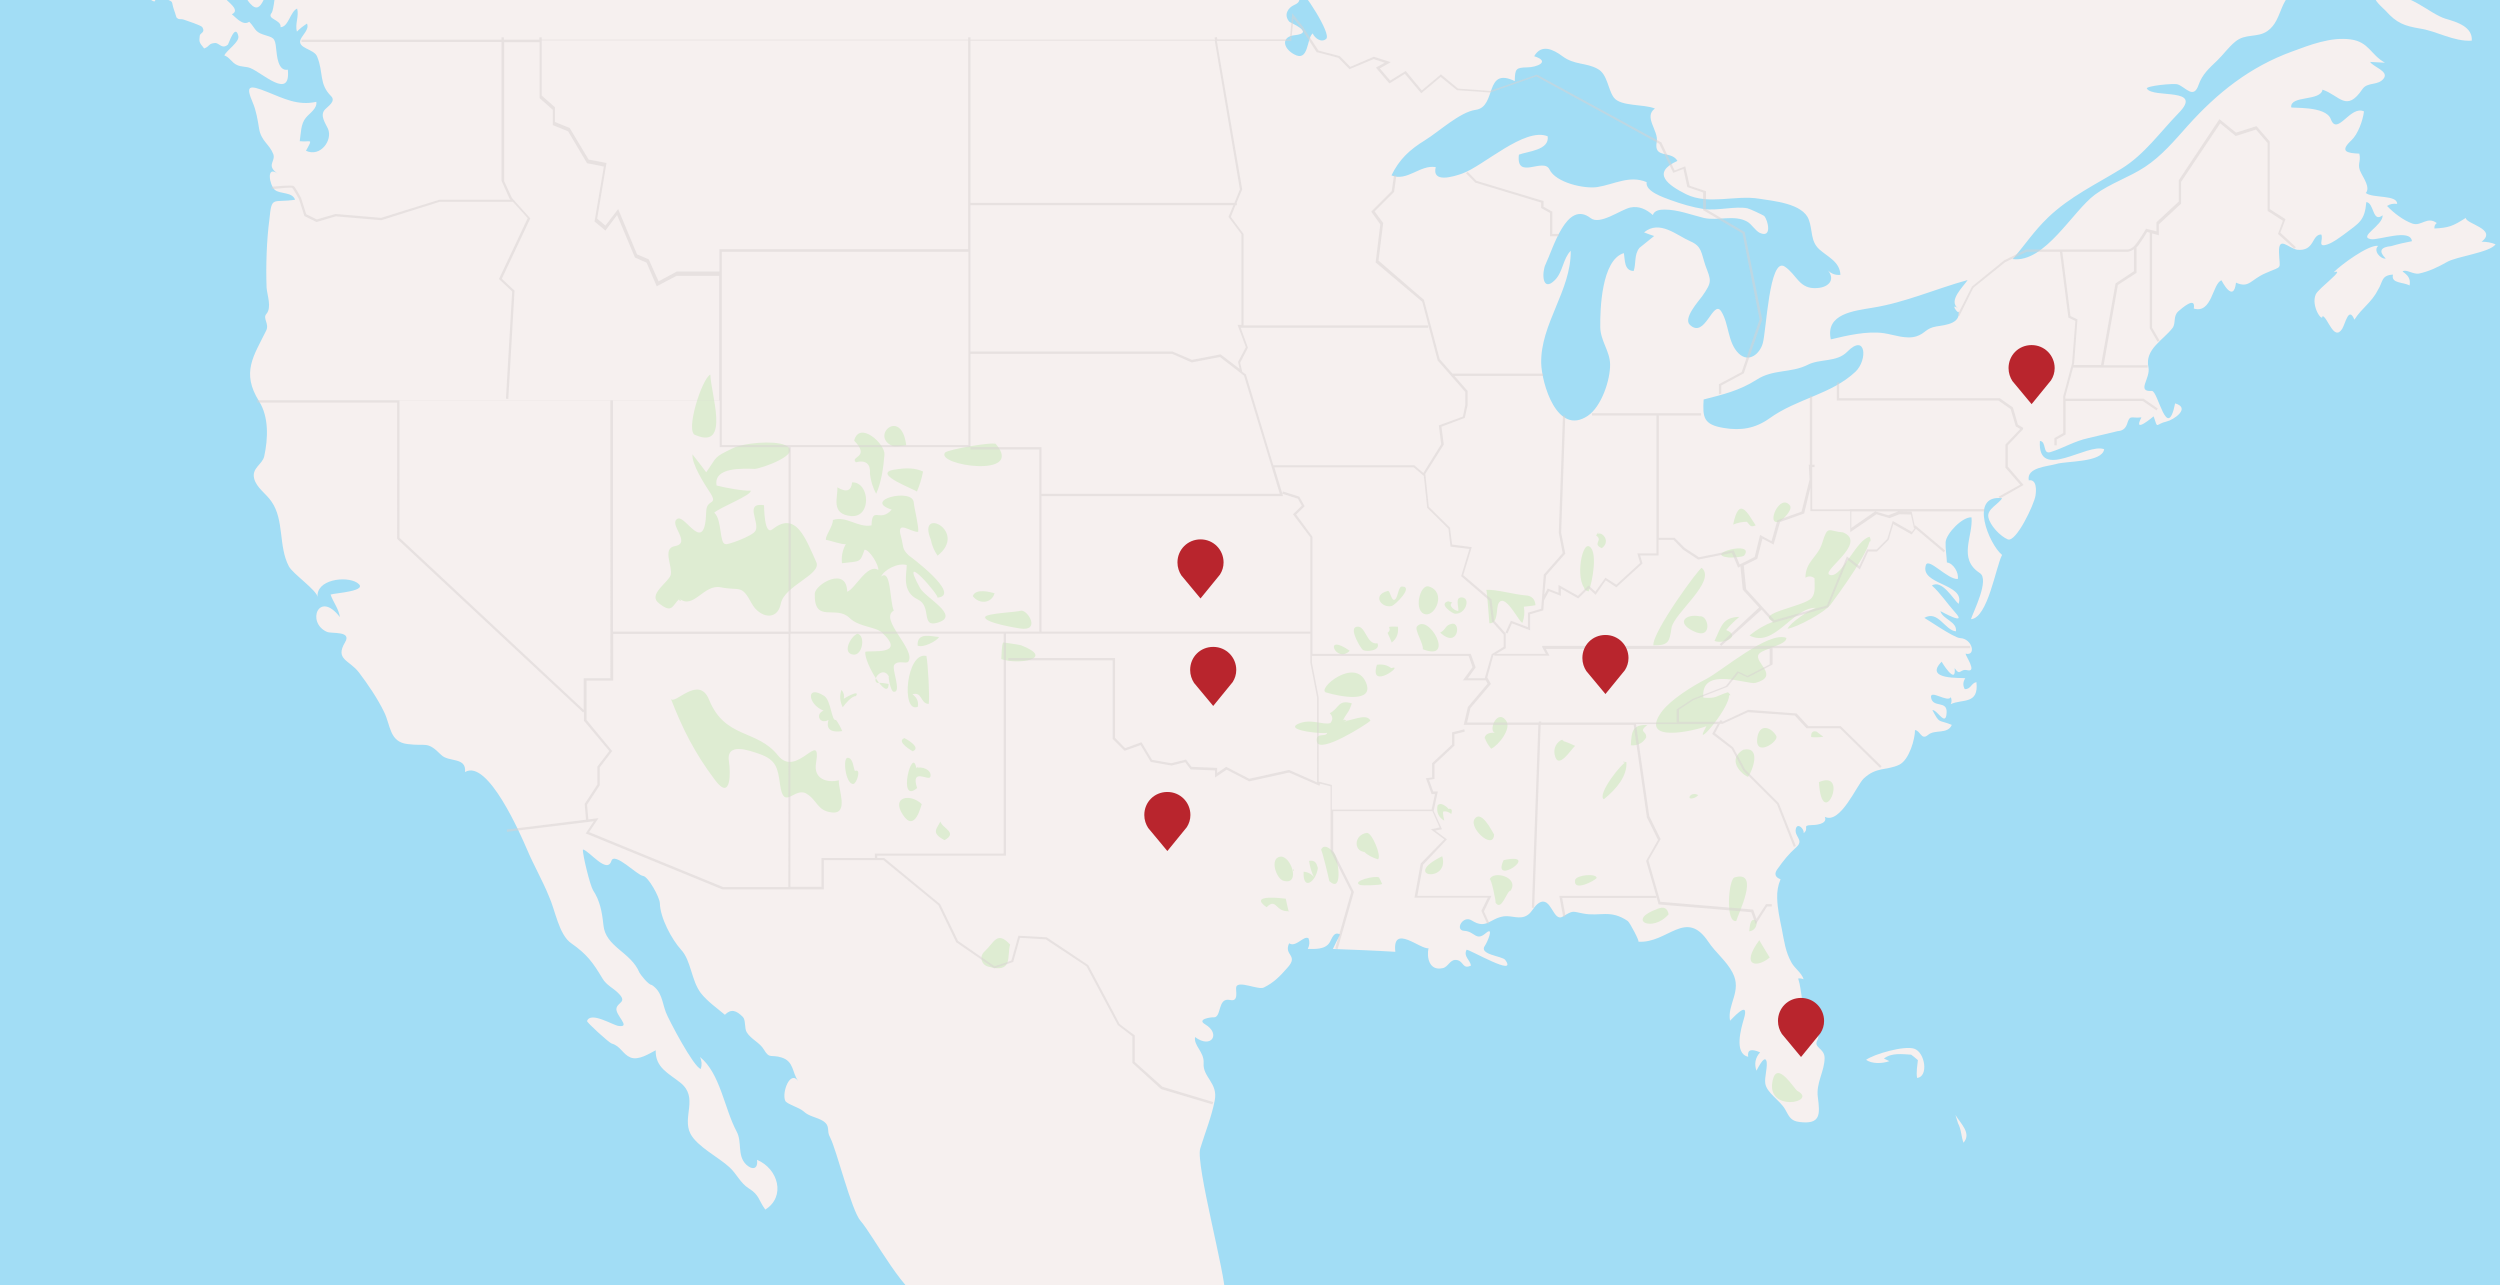 <svg xmlns="http://www.w3.org/2000/svg" viewBox="-345 -185 965 496" enable-background="new -345 -185 965 496"><path fill="#A2DDF5" d="M-349-185.5h969.3V311H-349z"/><g fill="#F6F0EF"><path d="M599.2-177.7c-6.8-2-15.2-11.4-22.8-8h1c-1.7.9-3.9-1.8-5.3-.9-1.7 1.1 2.9 4.8 3.9 5.9 4.1 4.6 7.1 5.7 13 6.7 6.7 1 13 5.1 20.1 4.7.4-5.3-5.7-7.2-9.9-8.4z"/><path d="M-279.6-202.3c4.7 6.2 13.8 3.1 17.7 8.2 2 2.5 1.9 5.7 3.8 8.4.9 1.4 6.1 4.6 2.6 6.2 1.6 1.3 4.3 4.6 6.7 2.9 2.3 2.3 2 3.8 5.3 4.9 3.9 1.3 4.7.9 5.1 5.6.3 2.6.7 8.7 4.5 8 1.2 11.8-9.6 1.4-14.4-.6-1.7-.7-3.5-.4-5.2-1.2-2.1-.9-2.8-3-4.9-3.7.9-2.1 5.9-5.1 5.4-7.5-1.2-5.1-3.8 3.2-4 3.3-2.3 2-3.4-.7-5-.6-2.7.2-1.9 1.3-4.2 2.1-2.1-2.5-1.9-2.6-1.7-4.9.1-1.1 2.3-1.2 1-3.3-.4-.7-6-2.5-6.8-2.8-1.8-.7-2.1.2-3.2-1 0 0-1-3.3-1.1-3.4-.9-2.9.1-2.4-2.8-3.7-1.8-.8-2.7-2-4.6 1-3.3-.9-1.4-3.8-1.5-6-1.8.3-3.3-1-5-1.5-2.6-.7-3.3.3-4.8-2.5-1.4-2.7-3.7-7.5-3.5-10.6l20.6 2.7z"/><path d="M127.8 314.4c.6-6.1-11.4-50.1-9.5-56.1 1.9-6.2 4.4-12.3 5.6-18.6 1.3-6.7-4.7-8.9-4.3-14.3.3-4.4-3.9-6.7-3.3-10.1 6.2 4.7 10.1-1.2 3.9-4.9-3.4-2 2.2-2.8 3.2-2.7 3.3.2 1.4-7.8 6.4-6.7 3.6.8 2-3.8 2.4-5.1.9-2.5 8.5 1.3 10.6.3 3.9-1.9 6.3-4.4 9.1-7.6 4.6-5-1.5-4.7.7-9.5 2.6 1.8 5.7-3.2 7.5-1.9.5 1.3.4 2.7-.3 4.1 2.8 0 6.8.3 8.5-2.6.9-1.5 1.5-4.3 4-3-1 1.8-1.9 3.7-2.8 5.6 8.1.3 16 .6 24.1 1.1-1.3-11.1 9.9-.7 12.8-1.4-.7 3.3.1 8.9 5.5 7.7 2.3-.5 2.8-3.7 5.6-3.1 2.5.5 2.1 3.7 5.3 2.1-.4-2.3-3-3.5-1.7-6.1 1.1-.2 20 10.9 14.9 3.9-1.2-1.5-10.4-2-7.8-5.5.7-.9 3.8-7.8.3-4.8-3.8 3.3-4.2-.7-8.3-.9-3.8-.2-.5-6.2 2.9-4 5.7 3.6 6.9-.8 12.4-1.6 3-.4 6.2 1.4 9-.4 1.9-1.1 2.6-3.6 4.6-4.8 4.7-2.8 5.4 7.6 9.1 5.3 4.2-2.5 3.6-2 7.8-1.2 6.7 1.3 10.5-1.7 17.3 2.9.8.5 4.8 8.2 4.1 8 11.4.7 18.3-13 27 0 2.7 4.1 7.2 7.6 9.4 12 3.7 7.1-2.2 12.2-1 18.5.2 0 7.9-9.1 5.3-.6-1 3.4-3.9 13.3 1.7 14.5-.4-2.7 1.1-3.2 4.6-1.7-1.9 2.1-2.3 4.5-1.4 7.1 0 .1 2.9-6.2 3.8-3.9.7 1.8-.8 6.6-.4 8.8.5 3.6 5.7 6.6 7.6 9.9 1.6 2.8 2.1 4.6 5.7 5 8.2 1 7.8-3.1 7-9.5-.8-5.6 2.6-10 2.6-15.3-.1-3.9-4.6-3.8-2.7-7 1.3-2.3-2.5-6.8-3.6-8.5-2.9-4.5-2.3-10.1-3.9-15.1.7-.1 1.4 0 2.1.3-.8-2.5-3.3-4.1-4.6-6.3-2.4-4.2-2.9-8.4-3.8-13-.8-4-1.7-7.9-1.8-12-.1-2.5.3-5 1.3-7.3-2.1-.8-2.5-2.1-1.3-3.8 2.7-3.8 4.3-5.8 7.4-8.6 3.1-2.8-.9-4-.2-7.1.6-2.5 3.3 0 3 1.7 2.3-1.8-.7-3 2.8-3.1 1.6 0 6.6-.3 5.4-3.2 6 3 12.4-12.4 15-14.8 4.9-4.6 8.8-3 13.7-5.3 3.9-1.9 6.1-10 6.1-13.4 2.1.2 2.4 4.1 5 1.9 2.6-2.3 7.6-.1 9.2-3.9-5.3-2.2-4.5-.1-7.5-5.7 1.9-.2 5.2 6.7 5.5 1 .3-4.9-5.3-1.7-6-5.8-.6-3.4 6.5 2.1 7.6-.2.4.9.4 1.8 0 2.7 4.4-2.1 10.9.3 9.9-8.5-2.1.4-2.1 2.8-4.5 2.7-.8-1.4-.7-2.8.2-4.2-1.2-.3-16.3.8-9.1-6.4-.2-.1 5.7 9.5 5 2.5 2.2 3.3 2 .1 4.9.8 3.9.9-.7-5.5-.7-6.4 4.2 1.1 2.7-5.8-2.1-6-2.3 0-13.7-7.9-13.8-7.8 5.3-3.1 7.9 4.8 12.2 5.2.5-3.8-5.1-4.6-6-7.8.5.2 10.6 5.9 5.7.5-2.9-3.2-5.8-7.6-9-10.4 3.9-2.4 8.1 5.1 10.3 7.1 2.8-7.9-15.1-7.3-12.6-15 1-3 8.3 5.6 12.3 5.4.5-2.4-1.7-6.1-4.2-6.4-.1-2.6-.6-5.2-.5-7.8.2-3.3 6.5-9.9 10-9.6.7 7.2-5.4 15.9 3.2 21.5 3.9 2.5-2.5 14.9-3.4 17.8 6.5-.4 9.6-20.3 12-24.8-5-4-13-23.4 0-21.9-1.3 2.3-5.9 4.2-5.3 7.3.6 3.2 4.6 7.4 7.5 8.6 3.2 1.3 10.2-13.5 10.7-16.9.3-1.9.6-6.4-2.6-5.9-.9-5 7.1-5.3 10.6-6.3 3.7-1.2 17.8-.5 18.5-5.7-6.5-2.6-25.8 12.7-24.8-3.2 2.7.2.9 5.3 4.1 4.3 4.9-1.5 9.1-4.2 14.6-5.4l11.4-2.7c1.8-.1 2.9-1 3.5-2.6 1.2-4 1.6-2.2 5.6-2.7-3.6 6.8 4.6-.4 4.7-.4 1.8 5.3.5 3 5 2 2.7-.6 9.5-5.2 3.3-7-3.1 15.3-6.6-5-9-4.8-6.1.4-.4-4.9-1.3-9.1-1.5-7 5.6-10.4 9.3-15.2 1.4-1.9.1-4.6 2.3-6.5 1.3-1.1 6.8-6 5.9-1 7.1 2.1 7.2-9.7 10.7-10.9 0 0 4.6 9.2 5.6.9 5.1 2.3 5.6-1.2 11.5-3.7 6.8-3 5.3-1 5.1-8-.2-6.5 3.5-1.7 7-1 6.9.7 5.5-5.9 9.3-5.9 1 1.9-1.8 5.3 2.5 3.8 2.3-.8 4.4-2.5 6.4-3.9 5.8-4.4 7.9-5.2 8.5-12.4 3.1.3 2.3 8.2 6.3 5.1.2 3.9-9.5 8.3-4.6 9.2 2.9.6 15.4-4.3 15.9.8-2.7.5-5.3 1.1-8 1.9-4.2.4-4.9 2-2.1 4.8-2 .3-5-3.1-2.9-4.9-3.7-.6-14.5 7.4-17.2 10.2 5.1-1.7-5.8 6.1-6.9 8.5-2 4.5 2.6 11 2.6 8.4 2 .4 4.4 10 7.6 4.9 1.2-1.9 2.5-8.9 4.7-3.5 2.9-4.6 6.6-6.5 9.2-11.7 1.8-2.8 1.1-5.5 5.7-5.7-.9 3.5 4 2.8 6.4 4.2.5-2.7-.7-4-2.7-5.4 1.2-1.1 4.1 1.2 6.3.8 3.8-.8 7.4-2.5 10.7-4.4 3.9-2.3 16.7-3.7 18.9-6.9-1.7-.7-3.5-1-5.4-1 6.3-4.9-6.2-6.9-6.1-9.2-5 3.2-6.5 3.8-12.1 4.1-.1-.9.2-1.6.9-2.1-3.7-2.8-6 1.4-9.4.2-3.6-1.3-7.2-4.1-9.8-6.8 1.2-.8 2.5-1 3.9-.8.1-3.6-9.4-2.1-12.1-4.2 1.8-2-.8-5.7-1.7-7.5-2-3.6 0-4.3-.8-7.7-4.8-.2-7.7-.8-3.1-5.1 2.6-2.4 4.5-7.8 4.9-11.2-5.3-2.5-10.3 9.7-12.8 3-1.9-5.3-15.3-4.1-15.3-4.6-.4-4.7 11.3-2.2 12.1-6.8 6.7 2.3 9.2 8.9 15.4-.2 2-2.9 6-1.2 8.2-4.1 2.2-2.8-4.3-4.6-5.2-6.4l5.7.3c-5.6-3.1-6.1-8-13.3-9-7.6-1-15.6 2.1-22.6 4.7-16.2 5.9-28.8 15.9-40.2 28.6-5.1 5.7-10 11.6-16.5 15.9-6.2 4.1-13.3 6.3-19.3 10.7-8.7 6.4-19.4 26.5-31.8 24.9 5.1-5.9 8.1-10.7 13.7-16.1 8.5-8.1 18.4-12.7 28.3-18.8 8.8-5.4 14.8-14 21.9-21.3 10.2-10.3-9.7-5.7-12.1-9.6-.6-1 10.5-2.2 12-1.6 3.1 1.2 6 5.7 7.9.3 1.5-4.3 4.1-6.5 7.3-9.6 2.4-2.3 4.3-5.1 6.9-7.2 3.9-3.3 8.5-1.4 12.4-4.1 6.5-4.5 4.1-14.5 13.7-16.5 19.5-4 41.8-6 61.6-3 9.5 1.4 37 6.2 35.5-11.2l-282.7.6c-157.3.3-314.6.7-471.9 1l-140.9.3c.5 2.2.9 4.4 1.1 6.7 1.7-.7 3.5-1 5.3-.9.9 4.5-4.9 7.3-.4 12.3 5.2 6 5.6-7.1 9.1-6.2 1.3.3-.1 9.1-.7 9.8-2.2 2.6 3.8 2.6 3.4 5.6 3.1-.1 3.7-6 6.4-7.2.8 3-.9 5.9-.1 8.9 1.2-1.2 2.5-2.2 3.9-3.1 1 2.2-1.8 4.4-2.5 6.2-1.3 3.4 5.3 3.6 6.4 6.5 2.6 6.3.6 10.5 5.4 15.3 2 2-1.3 4-2.3 5.1-2.2 2.3.1 5.3 1.1 7.5 1.9 4.4-2.9 11.1-8.5 8.5 2.9-5.2 1.8-3.2-2.4-3.7.5-3 .3-6.6 2.4-9.1 1.4-1.7 4.4-3.5 4-6.1-7.1 1.6-12.6-1.3-18.9-3.8-7.4-3-8.4-2.4-5.6 4.2 1.3 3 1.9 6.8 2.4 9.9.8 4.9 4 6 5.5 9.9 1 2.9-3 4.3 1.8 7.6-4.8-3.6-3.2 4.6-1.2 6.2 2.1 1.7 6.7.7 7.8 3.8-8.7 1.3-9-1.7-9.9 7.5-1.1 8.2-1.4 18-1.1 26.4.2 2.9 2.1 7.7-.1 10.2-1.5 1.7 1.3 3.8-.1 6.5-4.9 9.9-9.6 16.1-2.7 27.2 3.8 6 3.5 14.3 2 21.2-.7 3.2-4.9 4.5-3.9 8.6.9 3.6 4.7 5.9 6.7 8.9 5 7.2 2.6 17.2 6.7 25 1.5 2.9 11.1 9.4 11.1 12-.8-6.9 10.9-8.4 15.2-5.7 5.2 3.3-8.7 4-10.2 4.6 1 2.9 3.2 5.6 3.6 8.7-8.1-10.6-13.1 2.1-5 5.7 1.8.8 9.7-.5 7 4-4 6.7 1.6 6.8 5.3 11.6 3.5 4.6 7.3 10.2 9.8 15.4 2.5 5.1 2 11.5 9 12.3 7.4 1 7.4-1.4 13 4.2 2.9 2.9 9.8.7 9.2 6.6 8.8-5.2 21.6 24.5 23.9 29.8 2.6 6.2 6 12 8.5 18.2 2.4 5.2 3.8 14.8 8.6 18.1 6 4.2 8.3 7.3 12 13.5 1.7 2.9 4.3 3.7 6.5 6.1 2.9 3.1-.3 3.1-1 5.3-.9 2.6 6 7.8.7 7-2.2-.3-10.7-5.7-12.1-1.9-.2.5 8.6 8.5 9.5 8.7 3.5 1 4.2 4.1 7.3 5.4 3.1 1.2 7.2-1.5 9.7-2.8-.2 6.7 5 8.9 9.5 12.5 7.2 5.7.6 13.2 3.9 19.7 2.6 5 10.9 9.1 15 12.9 2.8 2.5 4.3 6.2 7.5 8.2 4.2 2.6 3.7 4.5 6.4 8.2 8-5 5-15.8-3.2-19.2.5 3.7-1.9 4-4.2 1.8-3.6-3.6-1.4-8.6-3.7-12.8-4.7-8.8-6.3-22.4-14.1-28.7.7 1.5.8 3.1.3 4.6-2.7-.5-12.6-19.4-13.5-21.9-1.5-4.1-1.5-7.9-5.4-10.5-1.3 0-4.4-4-4.8-4.8-3.3-8-13.1-9.8-13.9-18.4-.5-4.9-1.3-9.3-4-13.4-1.1-1.7-4.1-13.8-3.9-15.7 2.4.4 9.3 9.7 11 4.4 1.2-3.6 10 5.6 12.2 5.8 2 .2 6.4 8.2 6.5 10.5.1 5.6 4.5 13.9 8.2 18 3.9 4.2 3.9 11.8 7.6 16.7 2.6 3.3 6.1 5.7 9.3 8.4 2.4-2.4 4.4-1.7 6.9.8 1.2 1.1.6 4.3 1.5 5.9 1.7 2.8 5.1 4 6.7 6.8 2.2 3.7 2.7 1.7 6.8 3 4.8 1.5 4 5.8 6.4 9.1-3.1-4.4-6.4 4.4-5 7.6.6 1.3 5.3 2.5 7.1 4.1 2.1 2 5.1 2.2 7.5 3.7 3 2 1.2 3.7 2.7 6.3 2.5 4.7 8.2 28.2 11.8 32.3 4.8 5.4 18 30.7 25.4 30.5 6.9-.1 13.9-.3 20.8-.4 31.9-.8 63.2-1.4 94.4-2zM166.9-170c-1.9 1.7-4.5-.4-5.2-2.1-2.4 1.9-1.4 11.4-7.3 8-4.4-2.5-4.7-6.8.3-7.3 8.2-.9-1.7-4.8-2-5.2-2.3-2.6-.6-5.4 1.9-6.5 3.5-1.5 1.2-3.3 1.5-6.2 1.7.2 13 17.4 10.8 19.3-1.9 1.6 2.1-1.8 0 0zM307.3-59.6c-2.7-2.5 3.4-9.2 4.7-11 4-5.7 3.5-6 1.3-11.9-1.7-5-1.3-7.4-5.9-9.4-5.1-2.2-11.8-8.4-17.8-3.4 1.3.5 2.6 1 3.9 1.4-1.9 1.5-3.9 3.1-5.7 4.6-2.1 2.7-1.2 5.9-2.2 8.9-3.8-.1-3.3-4.4-3.8-6.9-8.6 2.6-9.2 21.7-9.1 28.6.1 5.3 3.7 9.2 3.8 14.3.1 6-3.3 16.3-8.6 19.9-11.9 8-17.8-12.6-18-20.3-.3-15.2 11.6-28.1 11.4-43.4-3 3-3 8.2-6.1 11.3-5 5-5.1-3-3.6-6.1 2.9-6 8.1-25 17.4-17.8 3.6 2.8 11.6-3.3 15.3-4.1 3.4-.7 6.2.7 8.7 2.9.6-1.9 2.9-2.1 4.5-2.1 5.2 0 10.2 2 15.1 3.2 5.4 1.3 11.9-1.4 16.9 1.5 1.7 1 3.1 3.5 4.8 4.3 4.9 2.2 3.1-5 1.7-6.5-.2-.3-5.8-2.9-6.5-3-4.7-.9-11.5 1-16.8.3-4.4-.7-8.8-2-12.9-3.5-2.3-.9-9.8-3.2-9.2-6.9-6.6-2.8-12.6.9-19 1.9-5 .8-16.1-1.7-18.5-6.8-2.3-4.8-13 4.4-11.8-5.7 3.3-1.3 11.9-1.7 11.1-7.1-8.9-3.6-24.8 11.5-33 14.4-3.4 1.2-11.8 3.8-10.2-2.5-6.1-1-11 5.7-17.1 3.2 3.1-6.3 7-9.9 13-13.6 5.2-3.2 13.5-10.9 19.5-11.7 8.3-1.1 3.2-16.8 15.1-11.1.1-4.8.4-5.2 4.9-5.3 3.4 0 9.2-2.2 2.6-4.3 2.8-4.9 7.4-2.6 10.9 0 4.7 3.5 9.2 2.4 13.6 4.9 3.8 2 3.9 7.8 6.2 11 2.6 3.6 11.7 2.5 15.9 4.3-4.5 3.2 1.5 8.6.7 12.8-1.3 6.8 5.5 3.2 8 7.4-10.4 4.7-3.4 9.5 3.4 12.9 8.6 4.2 19 .2 28.1 1.7 5.5.9 16.9 1.8 19.2 8.1 1.5 4 .6 8.3 4 11.4 3.3 3 8 4.8 8.2 9.9-2.2.2-4-.6-5.4-2.4 3.8 3.9 1.2 7.2-3.6 7.5-7 .5-7.7-5.1-12.5-8.3-6-4-7.1 25.3-8.5 29.7-1.1 3.9-5.3 7.6-9.2 3.9-4.4-4.2-3.7-11.4-6.8-16.3-3.2-4.9-6.2 10.8-12.1 5.2-3.4-3.1 7.7 7.3 0 0zm63.9 18.1c-9.4 8.8-22.5 10.3-33.2 18-5.5 3.9-11 4.8-17.6 3.7-7.9-1.3-8.2-4.1-7.8-11 7.4-1.9 13.8-3.4 20.4-7.6 6.4-4.2 13.3-2.5 19.8-5.8 4.7-2.4 11.2-.9 15.2-5 7.3-7.4 8 3.1 3.2 7.7-1.3 1.3 2.8-2.7 0 0zM410.8-66c1.8 5.9-4.6 6.4-8.3 7-4.2.7-4.3 2.7-7.7 3.8-4 1.3-8.7-.6-12.7-1.2-6.5-.9-14.1.9-20.4 2.4-2.2-9.9 9-11 16-12.2 12.7-2 24.4-7.3 36.8-10.7-1.5 2.4-7.7 8-3.7 10.9 1.4 4.4-3.8-2.8 0 0z"/><path d="M-78.3-16.5l-.5-3.2c-1.2-.9-2.8-1.9-4.3-2.7-1.7 1.5-1.4 3.9-2.7 5.5-1.7-1.5-3.8-8.7-7-6.4-2 1.4.6 7.3 2.6 7.5-.3 10.6 8.1 9.2 14.7 4.2-.6-1.7-1.7-3.4-2.8-4.9z"/><path d="M348.5 216c-1.8.8-3.3 1.8-4.8 3.3l1.6 3.2c4.4 5.2 4.2-4.1 3.2-6.5z"/><path d="M393.9 219.8c-3.9-1.3-15.6 2.1-18.6 4.3 2.3 1.6 6.2 1.5 9 .5l-2.1-1c2.9-2.3 7.1-1.7 10.5-1.5.3.2 2.1 1.6 2.6 2.1-.2 2.1-.7 4.6-.3 6.9 4.5-.5 3.1-9.9-1.1-11.3z"/><path d="M409.8 245.4l1 3.2c1.3 2.4 1.2 5.1 2.1 7.5 3.2-3.6-1-7.3-3.1-10.7z"/></g><g fill="#DEECD2"><path d="M376.7 22.2c-5.1 1-10.6 15.4-15 14.8-5.3-.7 14.8-12.4 4.7-16.5-5.7-.4-5.8-3.1-8 4-1.6 5.5-6.5 7.1-6.5 13.5 1.2-.7 2.3-.7 3.5.2 0 2.7.5 5.7-1.1 7.6-2.7 3.3-22.5 6-14.7 9.1-3.4 1.3-6.5 3.1-9.3 5.4 9.6 5 16.5-10.7 25.6-10.7-2.3.8-9.9 5.7-10.9 8.1 3.8-.6 14.3-6.3 16.6-9.3 2.5-3.4 16.6-22.4 15.1-26.2-2.9.6 1.6 3.9 0 0zM322 82.2c-4.8 1.5-4.3 2.5-9.5 2.1-1.2-12.4 17.1-4.9 20.1-5.7 9.8-2.7-.9-8 1.3-11.1 1.3-2 11.2-3.7 10.6-6.3-7-2.6-24.6 12.6-30.9 15.9-5.3 2.7-13.5 7.8-17.1 12.5-9.3 12.6 12.6 7.5 17.2 5.7-6.6 11.4 11.7-9.8 8.3-13.1-1.6.5 2.7 2.5 0 0zM316.8 62.4c3.4 1.4 10.5-1.8 4.5-4.2 1.5-1.9 3.2-3.5 5.1-5.1-6.6.2-6.9 3.7-9.6 9.3 1.7.8.8-1.7 0 0zM311.1 52.9c-5.2-1.1-9.4 2.3-2.5 5.7 7.7 3.8 6-6.3 2.5-5.7zM300.2 57.4c.9-5.7 17.5-18 11.7-23.2-.6-.6-19.2 24.8-18.7 29.9 6 .1 6.2-1.5 7-6.7.3-2-.8 5.3 0 0zM290.4 99.7c.4-2.7-3.3-1.9.5-4.9-5.7 0-6.1 2.1-6.4 7.9 2.6.2 4.6-.8 5.9-3 .2-1-.5 3.2 0 0zM282.8 109.2c-1.5-.3-11.6 12.7-8.7 14.3 5.3-4.3 9-9.2 8.7-14.3-3-.7 0 .8 0 0zM308.6 123.1c.8-.2 1.5-.7 1.9-1.2-2.8-1.6-4.9 2-1.9 1.2zM327.9 104.4c-7.5 4.6 1.5 10.9 1.9 10.4 1.7-2.3 5.2-11.9-1.9-10.4zM333.3 99.9c-1 7.7 8.7 1.2 7.3-.9-1.9-3.3-6.5-5-7.3.9zM356.2 97.4c-1.5-.4-2.2.3-2.1 2.1 1.5.2 3.2.1 4.7-.1-.9-.7-1.7-1.3-2.6-2zM357.1 116.9c1.2 20 12.1-5.2 0 0 .1 1.9 3-1.3 0 0zM324.5 153.7c-2.3.7-3.6 17.7.7 16.8.5-2.3 9.5-19.9-.7-16.8-3.8 1.1 1.7-.5 0 0zM333.1 170.5c-2.7-1.9-2.7 2.7-2.9 4 2-.3 3-1.7 2.9-4-.5-.3-.8 1.6 0 0zM338.1 184.6c-.1-.2-4.1-6.7-4-6.7-7.5 10.2-.8 10.8 4 6.7-.7-1.9-1.4 1.3 0 0zM294.9 165.8c-12.4 4.3-2.1 9.4 4.2 2.1-.5-2.4-1.9-3.1-4.2-2.1-1.2.3 1.6-.6 0 0zM348.8 236.1c-1.2-.7-7.7-11.8-9.5-4.3-3.1 12.9 17.7 8.6 9.5 4.3-1.6-.8 1.9 1 0 0zM263 154.7c-.9 4.7 7.6.3 8.3-.8 0-1.9-7.9-1.2-8.3.8-.3 1.7.4-1.9 0 0zM238.1 158.8c1.4 0 0 0 0 0zM238.1 158.8c3.5-5.4-7.2-8-8.1-4.2.4-1.7 2.8 9.7 2.2 8.7 2.4 3.9 4.4-4.6 5.9-4.5.8-1.2-.7-.1 0 0zM235.4 147c-5 10.6 15.1-3.2 0 0 0 0 1.4-.2 0 0zM231.7 136.9c.7 2.1-3.9-8.7-6.9-6.4-4.3 3.1 7 13.5 6.9 6.4zM211.7 145.5c-16.3 8 3.1 10.5 0 0-1.7.7 0 0 0 0zM213.8 127.3c1.5.9-2.3-3.4-3.9-1.4-.5 2.6.3 4.5 2.6 5.9-.3-1.1-.5-2.3-.5-3.5 1.2-.3 2.2.1 3.2.9.5-1.7.1-2.3-1.4-1.9zM228.1 99.7c.5 1.6 1.4 3 2.5 4.3 2.7-1.2 8.1-7.8 5.7-10.9-3.6-4.8-7.2 4.8-3.9 4.8-1.4-.2-3.9-.1-4.3 1.8-.3 2.3.4-1.5 0 0zM258.2 100.9c.6-1.2-4 .9-3.1 5.4 1.3 6.3 6.3-2.1 7.9-3.4-1.5-.7-3.1-1.4-4.8-2 .2-.3 1.5 1 0 0zM181.5 143.8c1.6 1.4 3.4 2.3 5.4 2.9 1.5-1.1-2.3-10.4-4.3-10.2-5 .7-5.1 6.9-1.1 7.3 1.9.3-1.3 0 0 0zM187.3 153.7c-1.5-.9-10.9 1.5-7.3 2.9.9.3 8.1.1 8.5-.4-.4-.9-.7-1.6-1.2-2.5zM170.6 145.5c-.3-1.4-4.4-5.8-5.7-2.4.3-.7 3.3 12.1 3.2 12 5.3 4.8 3.4-7.6 2.5-9.6zM163.7 150c-.4-.6-.3-3.2-3.4-2.7.3 2.2.9 4.3 1.9 6.3-1-1.3-2.4-2-4-2.1-.4 7.7 4.9 3.8 5.5-1.5zM154.1 151c.7.8 0-1.5 0 0 .1.1 0-.1 0 0zM149.1 145.7c-4.1.6-1.5 8.6 1.4 9.3 6.7 1.8 2.8-10-1.4-9.3-2.6.5 3.3-.5 0 0zM151.3 161.9c-.2 0-15-2.1-7.4 3.3 3.9-3.9 3.3 2 8.7 1.5.1 2.1-1.2-4.5-1.3-4.8zM173.3 93.2c1.7-3.4 2.2-2.7 3.5-6.7-5.4-1.6-4.7 1.8-8.5 3.8 1.2 1.3 1.3 2.5.2 3.8-2.7.9-7.6-1.9-12.4.3-5.8 2.7 11.1 4.1 11.2 3.4-.3 2-4.6-.4-4 3.4.8 5.2 19.5-6.8 20.7-8-1.6-3.4-8.2.7-10.7 0 .6-1.2 3 .9 0 0zM172.2 86.2c1-1.9 0-.2 0 0 0 0 0-.3 0 0zM172.8 85.5s.6-.9 0 0zM166.9 82.3c5 1.5 19 4.4 15.3-4-4.3-9.8-19.2 2.8-15.3 4 1.4.3-1.9-.6 0 0zM192 72.9c-1.5-1.2-3.3-1.6-5.5-1.3-3.3 10.3 11.1-.5 5.5 1.3zM176 66.2c-10.6-7.4-5.3 5.3 0 0-.6-.5-2 1.9 0 0zM181.1 65.9c1.4.8 6.9.3 5.6-2.6-4.4.8-4.5-7.5-8.3-6.3-2.7.9 2 8.5 2.7 8.9 1.6.9-1.1-.6 0 0zM190.6 59.3c.6 1.2 1.1 2.5 1.6 3.7 2-1.5 2.7-3.6 2.4-6.1-6.2-.2-1.5.3-4 2.4zM196.2 41.4c-1.6 0-1.5 4.5-2.9 5.1-1.3.5-1.7-3.7-2.6-3.4-6.3 1.6-2.4 6.8 1.5 5.8 1.3-.3 8.6-7.5 4-7.5-1.5 0 2.1 0 0 0zM205.2 52.1c3.9.8 8.1-8.5 1.4-10.7-3.6-1.2-6.1 9.8-1.4 10.7 2 .4-.5-.1 0 0zM204.2 65.6c12.9 5.1 2.1-14.3-2.3-8.7-.9 1.3 2.7 6.8 2.3 8.7 2.4 1 .5-2.7 0 0zM215.4 55.8c-2.7.5-2.1 2.2-4.5 3.4 7 6.4 8.2-4.3 4.5-3.4zM219.7 45.7c-3.4-.7-1.5 3.6-1.8 5.1-1.1.2-4.2-2.1-2.3-3.2-.5-.2-1-.3-1.6-.5-3.9 1 1.6 4.7 2.6 4.8 4.1.3 6-5.7 3.1-6.2-3.3-.7 2 .3 0 0zM243.7 44.8c-4.1-.3-11.4-2.4-15-2.1.3 0 1.1 12.3 1.2 12.9 3.7 0 2.4-5.8 3.6-7.8 2.6-4.3 8.4 8.5 9.2 7.5.7-2 .9-4 .5-6.1 1.5-.2 3.1-.3 4.5-.6-.2-2.4-1.5-3.7-4-3.8-2.9-.2 1.3.1 0 0zM268.2 43.3c1.6-3.9 3.6-15.7.2-17.4-3.1-1.6-5.8 15.3-.2 17.4.8-2-4.2-1.6 0 0zM271.1 21.7c2.9 1.9-1.7 3.2 2.2 4.9 4-2.9-.7-7.5-2.2-4.9.4.3 1.8-2.9 0 0zM322.3 30.2c.7.1 5.5-.1 6-.8 4.3-6-16.3-.4-6 .8.9.1-4.4-.5 0 0zM329.3 16.4c1.3 1.3 1.2 2.3 3.4 1.4-3-4.5-6.4-11.8-8.7-.3 1.7-.7 3.5-1.1 5.3-1.1zM341.6 16.4c1.2-.3 5.6-4.6 4.3-6.3-3.9-4.9-9.4 7.8-4.3 6.3.6-.2-3.1.9 0 0zM44.9 179.6c-5.1-5.5-6.1-.8-9.9 2.7-2.1 1.9-1.2 5.1 1.4 5.8 9.8 2.8 7.2-4 8.5-8.5zM18 132.1c-1.5 3-3.7 4.4 1.6 7.2 5.3-3-.9-4.5-1.6-7.2zM10.8 125.4c-4.1-4.1-12-3.1-7.3 4.1s7-3.6 7.3-4.1zM8.7 111.6c-1.5-9.3-7.5 14.2.3 7.6-2.6-8.1 4.5-2.6 5.1-4.3.9-2.7-3.6-4.4-5.4-3.3-.1-.5 1.9-1.1 0 0zM4.1 99.9c-3.5 1.4 3.3 5.1 3.2 5.1 3.7-1.5-3.1-5.1-3.2-5.1-.5.1.6.6 0 0zM-15 112.6c-.7-1.4-.6-4.8-2.7-5.1-2.2-.3-.9 10.4 2.1 10.1 1.2 0 3.3-6.2.6-5zM-21.2 116.2c-4.6 1.1-9.9-.5-8.8-6.7 2.2-13.5-7.5 6.2-14.7-2.9-8.1-10.2-20.4-6.3-26.6-21.5-4-10-13.6 2.6-14.8-.5 4.6 11.8 9.2 21 17.1 31.5 6.5 8.7 5.9-3.9 5.4-6.9-1.4-8 7.8-4.5 11.7-3.2 6.5 2.3 7.1 5.3 8 11.8 1.4 10.5 5.5.9 10.1 3.5 4.3 2.5 4.2 6.7 9.9 7.3 6.8.8 2.3-9.3 2.7-12.4zM-22.3 92.9c-1.8.7-1.8-7.5-4.6-9.3-7.2-4.6-6.3 3.4-.2 5.7-3.4 1.4-1.4 5.5 1.9 3.6-1.3 4.4 2.2 4.8 5.3 4.3-.7-1.6-1.4-3-2.4-4.3zM-14.6 83.7c2-3.1-5.7 1.5-4.7 1.1.3-1.3 0-2.5-.9-3.5-.8 2.3-.6 4.5.5 6.7.9-1.3 3.5-4.4 5.1-4.3.1 0-2.1-.1 0 0zM.2 71.6c1.5-1.9 4.6-.2 5.4-1.2C8.8 65.9-5.9 54 0 50.7c-1.6-3.4-1-16.5-4.9-13.1 1-2.5 6.3-5.5 9.9-4.5 0 3.5-2.1 10.3 4.3 13.3 5.6 2.7.9 11.1 7.8 8.9 8.7-2.7-4.9-9.5-7-13.4-8.7-15.8 8.1 3.6 6.7 3.8 9.9-.9-11.2-16.5-10.9-16.2-2.9-2.7-2-3.3-3.1-7.3-2-6.9 3.7-1.7 6.6-1.9.4-1.8-1.5-9-1.7-11.4-.5-5.7-20-.8-8.5 2.8-4.6 5.3-7.5-1.7-7.8 6.1-5.3 1-9.6-3.8-14.9-2.1 0 2.6-3 6.1-2.7 7.7 1.1 0 6.4 2 7.7 1.6-1.3 2.3-1.8 4.8-1.5 7.4 7.1-.9 6.9 0 8.7-5.2C-9.4 27-5.6 33.4-6 35c-4.2-2.7-9.1 7.6-12 8.4-.1-10-12.4-2.9-12.5.8-.3 11.7 8.2 4.2 13.4 9.3 3.7 3.6 9.9 3.3 12.6 5.7 9.6 9-4.5 6.7-6.5 7.4-.5 4.3 8.9 19.6 9 12.4-1.5-.3-2.8-.5-4.3-.4-2.6-.9 2-6.9 4.4-2.5-.3.3.7 5.7 1.8 5.9 3.4.6-.9-9 .3-10.4 1.1-1.4-1.7 1.9 0 0zM-14 59.6c-2.6.9-6.3 7.8-1.4 8.1 3.4.1 4.5-7.4 1.4-8.1zM13.5 86.7c.4-3.1-.3-15.3-.9-18.5-7.8-1.9-9.9 22.4-3.3 19.6.3-2.1-.4-3.6-2.1-4.8 3.9-1.2 3 3.7 6.3 3.7.5-3.9-3 0 0 0zM17.5 60.9c-2.9-.2-8.6-2.1-8.3 3.3 2.1 1 7.3-1.7 8.3-3.3-4-.2-.7 1.1 0 0zM38.9 44c-1.4-.4-7.3-2.1-8.4 1.1 2.5 3.3 7.3 2.8 8.4-1.1-1.9-.6-.6 2.2 0 0zM35.3 53.1c-.9 2.3 13.4 4.5 13.5 4.5 7.9 1.2 3.1-7 .4-6.9-1.5.6-13.3 1-13.9 2.4-1 2.3.5-1 0 0zM49.2 64.1c-.8-.3-6.9-1.1-6.9-1.1-.7.3-.7 5.9-.8 6.4 6.3 2.3 21.2 0 7.7-5.3zM14.3 23.3c.4 2.2 1.3 4.3 2.6 6.2 12-9.5-8.1-19.4-2.6-6.2zM-14.6-6.6c3.9-.9 5.7.7 5.4 4.5.3 2.7 1.1 5.3 2.4 7.7C-4.8 1.2-4-4.5-3.6-9.5c.4-4.1-9.7-13.3-11.7-5.4 6.5 6.6-1.8 6 .7 8.3 1.5 1.2-2.9-2.6 0 0zM-16.4 14.2c8 .6 7.1-13.3.3-13-.3 3.3-2.2 4-5.7 1.9.4 3.5-2.9 10.4 5.4 11.1 3.9.4-2.3-.2 0 0zM.2-3.7c-9.4 1.5 9.3 8.1 8.7 8.5C10 2.3 10.8-.4 11.3-3 8.2-4.4 4.8-4.5.2-3.7c-6.4 1.1 2-.4 0 0zM-.6-12.9c1.1.5 4.5-.1 5.4-.2-1.8-14.8-14-3.7-5.4.2 1.2.6-.8-.3 0 0zM39.4-13.6c-.9-1-18.6 2.1-19.6 3.3-3.9 4.9 31 10.1 19.6-3.3-3.2-3.7 2.7 3.3 0 0zM-82.7 46.1c5.4 4.3 9.3-5.7 15.9-4.4 7.7 1.5 7.9-1.3 12 6.3 2.9 5.3 9.8 7 11.2 0 1.4-7 15.8-11.2 13.7-16-4.2-9.3-7.9-19.9-16.9-12.7-3.3 2.6-3.2-8.6-3.3-9.3-7.8-1.1-1.5 6.5-3.3 9.9-1.1 2.1-11.4 5.7-11.5 5.1-2.5.1-1.3-9.4-4.4-12.1 2.1-2 14.4-6.7 14.1-8.5-2.7.2-10.3-1.2-13.2-2-1.3-7.3 10.6-6.5 14.7-6.4 2.1 0 19.4-5.9 11.7-9.2-4.5-1.9-16-.8-20.1 1.2-7.7 3.7-5.9 3.1-10.3 9.3-1.7-2.3-3.5-4.6-5.3-6.9-.4 3.6 4.6 11.4 6.3 14 4.2 6.2-.9 2.7-1 8.1-.5 17.2-7.9 1.3-11 2.7-3.9 1.9 5.6 9.4-1.1 10.6-5 .9-.8 7.8-1.6 11.1-.8 2.9-9.1 7.6-4.5 11 5.1 4.1 5 .9 7.9-1.8 1.6 1.3-.9.8 0 0zM-76.4-17c13.4 5.6 5.7-16.2 5.6-23.4-3.2 1.3-10.1 22.7-5.6 23.4z"/></g><g fill="#D8D2D2"><path opacity=".5" enable-background="new" d="M253.3-102.8v9h3.5v-.9h-2.6v-8.6l-3.4-1.9v-2.2l-25.9-7.8-3.4-3.5-.6.6 3.6 3.6 25.4 7.7v2.1zM369.1 11.6h-14.6V-4.7h.9v-.9h-.9v-26.6h-.9v26.6h-.4l.3 5.7-3.1 12.4-9.3 3.3-2.3 8.1-4.4-2.4-2.1 8.5-5.8 2.9-2.3-5.5-13.4 2.7-5.5-3.6-3.9-3.9h-6.1v-47.2h16.3v-.9H269.5v.9h24.9v53.2H287l1.1 3.7-9.2 8.4-4.2-2.7-3.9 5.4-2.6-2.4-4.1 4-7.5-4.2v3l-4.2-1.6-1.3 2.4.7-7.5 7.4-8.4-1.6-8.1 1.6-45.2h-.9l-1.6 45.2v.1l1.5 7.8-7.3 8.3-1 13.2-5.1 1.5v5.6l-6.6-2.5-2.1 4.6.8.3 1.7-3.9 7 2.7v-6.2l5.1-1.5.3-3.9 1.9-3.5 4.6 1.8v-2.8l6.7 3.8 4-3.9 2.7 2.5 3.9-5.6 4.1 2.7 10.1-9.2-.9-3.1h7.1v-6h5.8l3.6 3.7 5.9 3.9 13-2.6 2.4 5.7.9-.5.9 9 6.3 6.9-15.2 14.2.6.6 15.6-14 4.5 5.1 21.2-6 7.5-18.3 4.7 3.7 3.2-6.9h3.4l4.5-4.5 1.8-6.1 7.1 4 1.6-2.2 10.8 9.1.5-.7-11.5-9.7-.2.2-1.2-5.5-5.2-.1-3.8 1.5-5.1-1.5-9.2 6.4v-6.4H421v-.9h-52v.1zm10.2 1.9l5 1.5 3.9-1.5 4.4.1 1.2 5.3.3-.1-1.1 1.5-7.4-4.2-2.1 6.9-4.1 4.1h-3.7l-3 6.4-4.8-3.7-7.7 18.9-20.3 5.7-10.9-12-.9-9.1 5.2-2.6 2-7.8 4.3 2.3 2.5-8.7 9.3-3.3 2.4-9.9v9h15.4v8.1l10.1-6.9zM250.3 64.8l1.4 2.6h-19.2l3.7-2.2v-5.7l-4.5-5-1-8.2-10.9-9.3 3.3-10.8-7.6-1-.8-6.5-8.2-8.1-1.3-12.3-.1-.3 7.2-11.4-.9-6.9 9-3.4 1.1-5v-5.4l-5.1-5.8h34.3v-.9h-35.1l-4.9-5.6-6-22.6v-.2l-17.6-15.2 1.8-14.5-3.3-4.5 7.5-7.5.9-6.4-.9-.1-.9 6.2-7.9 7.9 3.5 4.9-1.8 14.7 18 15.2 5.9 22.5v.1l10.7 12.2v5l-.9 4.5-9.3 3.4.9 7.3-6.9 11.1-3.5-3h-54.4L136-40.2v-.2l-1.5-1.1-.8-3.5 3-5.8-2.8-7.7h72.4v-.9H135v-35.3l-4.9-6.6 1.8-4.5h.5v-.9h-.1l2.1-5 .1-.1-9.8-57.4h28.7l.9-8.7 2.6 3.3 6.3 9.7 8.4 2.2 4.3 4.4 9.3-3.9 4.3 1.4-3.4 1.9 5.2 6.1 6-3.7 6.3 7.5 7.5-6.3 6.3 5.1 12.8.9 17.8-6.2 47.5 26 5.4 11.2 3.9-1.5 1.5 7 6.1 2.1v6.8l15.2 9 6.6 33.2-6.9 20.3-8.8 4.7v3.9c.3-.1.5-.2.9-.2v-3.2l8.7-4.7 7.1-20.7v-.1l-6.7-33.5v-.2l-15-8.9v-6.9l-6.3-2.1-1.7-7.5-4.1 1.6-5.1-10.8-47.9-26.1-.2-.1-18.1 6.3-12.3-.9-6.6-5.5-7.4 6.2-6.2-7.5-6 3.7-4-4.7 4.2-2.4-6.5-2.1-9.1 3.9-4-4.1-8.3-2.2-6.2-9.5-3.9-4.9-.9 10.1h-28l-.2-.9-.9.2.2.8H29.6v-.9h-.9v.9h-164.6v-.9h-.9v.9h-13.7v-.9h-.9v.9h-77.2v.9h77.2v53.6l3.1 6.9.4.4h-27.5l-22.5 7-17.6-1.5-7.2 2.1-4.1-2-2-6.3c-.5-.9-2.2-4.2-2.9-4.6-.7-.4-5.6 0-8.5.3l.1.9c3.5-.4 7.4-.7 7.9-.5.3.3 1.6 2.5 2.6 4.3l2.1 6.6 4.7 2.3 7.4-2.2 17.6 1.5 22.5-7.1h28.3l5.7 6.3-11.1 23.5 5.1 4.8-2.4 41.4.9.1 2.4-41.8-4.9-4.6 11-23.3-7.1-7.9-3-6.5v-53.6h13.7v21.6l5.1 4.5v5.9l5.9 2.4 7.3 12.3 6.5 1.3-3.6 21.2 4.2 3.5 4.5-6 6.9 16.4 4.5 2 3.9 9.1 7.6-4h16.5v48h-178.3v.9h54V23l71.8 67 .3-.3v3.5l9.8 11.7-4.6 6v6.9l-4.9 7.5.5 6.1-30.6 3.8.1.9 33.5-4.1-3.1 4.7 52.7 21.6H-27V147h23l21.2 17.4 6.9 14.3 14.7 10.1 7.3-2.5 2.6-9.3 10 .6L74.4 188c4.1 7.6 11.7 22.1 12 22.5.1.2.2.3 5.7 4.5v10.3l11.1 10.1 19.8 5.9.3-.9-19.6-5.9-10.7-9.6v-10.3l-.2-.1c-2.1-1.5-5.3-3.9-5.7-4.3-.6-1.3-8.6-16.1-12-22.6l-.1-.1-16-10.7-10.9-.6-2.7 9.6-6.5 2.2-14.1-9.8-6.9-14.2-21.6-17.8h-2.7v-.9h49.7V59.6h117.5v11.2l2.6 13.4V117l-10.8-4.8-15.4 3.4-8.9-4.6-3.5 2.4v-2l-9.9-.4-2.1-2.8-5.7 1.4-7.4-1.3-4.1-6.8-6.3 2.3-3.9-4V69H44.2v.9h40.3v30.3l4.6 4.6 6.2-2.2 3.9 6.5 8 1.4 5.3-1.3 2.1 2.8 9.4.4v2.7l4.5-3 8.7 4.5 15.4-3.4 11.7 5.1.3-.8 4 1v25l8 15.8-6.2 21.8.9.3 6.3-22.1-8-15.9v-15.3h38.3l2.8 6.3-3.4.7 5.2 3.9-9.1 9.3-2.4 13.2h28.3l-2.5 5.1 2.3 5.1.8-.3-2.1-4.6 2.9-6h-28.6l2.2-12 9.2-9.8-4.5-3.4 2.6-.5-3.2-7.1 1.6-7.5h-1.8l-1.6-4.5 2.1-.3V110l7.7-7.2v-4.4l4-1-.2-.9-4.7 1.2v4.7l-7.7 7.2v5.5l-2.4.3 2.2 6.1h1.3l-1.3 6h-38.5V118l-5.1-1.3V84.2l-2.6-13.4v-2.6h60.5l1.5 4.3-3.7 5.1h8.8l.7 1.3-7.6 9-1.6 6.9h28.8l-2.5 70.6h.9l2.5-70.6h35.9l5.1 35.7 4.3 8.7-4.6 8.1 3.9 13.5h-37.4l1.5 8.2.9-.2-1.3-7.2h36.3v-.8l.9 3.3 35.8 3 1.7 4.7 4.4-6.9h1.8v-.9h-2.2l-3.7 5.7-1.3-3.6-35.8-3-4.6-16 4.7-8.2-4.4-8.9-5.1-35.5H318l-2.1 3.8 7.5 5.7 4.6 8.5 12.9 12.9 6.5 16.5.8-.3-6.6-16.6-13-13-4.6-8.5-7-5.5 1.9-3.6h1l9.8-4.5 18.1 1.3 4.5 4.9h12.9l15.5 15.3.6-.6-15.8-15.5H353l-4.5-4.9-18.6-1.4h-.1l-9.7 4.5h-.4l.1-.3-.8-.2-.3.6h-15.6v-4.7l5.6-3.7 13.1-5.1 4.2-5.3 3.6 1.7 9.6-5v-6.3h76.3v-.9H250.3v.5zM29.6-169.3h94.3l9.7 57.4-2.1 5.2H29.6v-62.6zm0 63.5h101.5l-1.9 4.5 5 6.7v35h-1.5l3.2 8.6-3 5.7.6 2.7-7.2-5.5-.2-.1-11 2.1-7.5-3.2h-78v-56.5zM-83.9-80.1l-6.9 3.7-3.8-8.5-4.5-1.9-7.3-17.5-4.9 6.4-3.2-2.7 3.6-21.5-6.9-1.3-7.3-12.2-5.7-2.3v-5.7l-5.1-4.5v-21.3H28.7v80.6h-96v8.6h-16.6zm-35.7 169.2l-71.2-66.5v-53h81.4V76.8h-10.3v12.3zm78.9 68.3h-25.2l-51.7-21.2 3.6-5.4-3.9.5-.5-5.7 4.9-7.5v-6.9l4.8-6.3-9.9-12V77.7h10.3v-18h67.7l-.1 97.7zm0-98.6h-67.7v-89.2h41.2v18h26.6v71.2zm-25.7-72v-74.6h95.2v74.6h-95.2zM42.4 144.5H-7.3v1.7h-20.6v11.1h-12V59.6h82.3v84.9zm13.8-156v70.3h-96v-71.2h69.4v-36h77.9l7.5 3.3 10.9-2.1 9.3 7.2L149 5.6H57v-18H29.6v.9h26.6zm.8 70.3V6.5h93.2l-.2-.9 6 1.9 1.5 2.7-3.4 3.3 6.7 8.9v36.4H57zm171.2 17.7l-.1.3h-6.5l3-4.2-1.9-5.2h-61.1V22.2l-6.3-8.6 3.3-3.2-2.1-3.7-6.3-2-.2.9-3.1-10.2h53.8l3.9 3.3 1.3 12.3 8.2 8.1.8 6.9 7.3.9-3.2 10.5 10.9 9.4 1 8.1 4.5 5v4.8l-4.6 2.8-2.6 9zm110-5.1l-8.7 4.5-3.8-1.8-4.5 5.7-12.9 5-6.1 4v5.1h-52.3v-.4h-.9v.4h-27.7l1.3-5.6 7.9-9.3-1.4-2.5 2.3-8.5.4-.3v.4h21.3l-1.4-2.6h86.4v5.9zM430-13.1l5.6-5.9.1.1c.1-.3.1-.6.3-.9l-2.1-1.3-1.9-6.6-5.1-3.6h-62v-6.3c-.3.2-.5.3-.9.4v6.8h62.4l4.7 3.3 2 6.7 1.7 1-5.7 6v8.9l5.7 6.6-8.3 4.6.5.7 9.1-5.2-6.1-7.1v-8.2zM535.2-95.2l2-5.2-6.1-3.9v-26.1l-5.1-5.9-7.9 2.5-6.4-5.2-15.7 23.6v8.2l-8.6 8v3.5l-4-1-.2.3s-1.6 2.8-3.5 5.3c-1.7 2.4-3.4 2.4-3.5 2.4h-39.1l-8.5 4.2-12.4 10.1-5.3 10.4v1h.4l5.4-10.9 12.3-9.9 8.3-4h38.8c.1 0 1.2 0 2.6-1v8.5l-7.1 4.7-5.6 31.5h-10.6l.2-.6 1.3-17-2.7-1.3-3.2-25.2h-.9l3.3 25.8 2.7 1.3-1.3 16.4-3.4 12.7v14.2l-3.4 1.9v2.8h.9v-2.3l3.4-1.9v-12.9h29.8l5.3 3.6.5-.7-5.5-3.8h-30.2v-.8l3-11.2H484v-.9h-17l5.5-31 7.2-4.7v-9.7h-.1c.3-.3.6-.6.9-1 1.5-2.1 2.9-4.4 3.3-5.1l1 .3v36.9l3 5.2.8-.4-2.9-5v-36.4l2.6.7v-4.2l8.6-8v-8.4l15.1-22.6 6 4.9 7.8-2.5 4.5 5.2v26.2l5.9 3.8-1.9 5.1 6.3 5.7.6-.6-6-5.6z"/></g><path fill="#B9252D" d="M130.8 78.3c.9-1.4 1.4-3 1.4-4.7 0-4.9-3.9-8.9-8.9-8.9s-8.9 3.9-8.9 8.9c0 1.9.6 3.6 1.5 5l7.4 8.9 7.5-9.2z"/><path fill="#B9252D" d="M113.1 134.3c.9-1.4 1.4-3 1.4-4.7 0-4.9-3.9-8.9-8.9-8.9s-8.9 3.9-8.9 8.9c0 1.9.6 3.6 1.5 5l7.4 8.9 7.5-9.2z"/><path fill="#B9252D" d="M125.9 36.8c.9-1.4 1.4-3 1.4-4.7 0-4.9-3.9-8.9-8.9-8.9-4.9 0-8.9 3.9-8.9 8.9 0 1.9.6 3.6 1.5 5l7.4 8.9 7.5-9.2z"/><path fill="#B9252D" d="M357.7 213.8c.9-1.4 1.4-3 1.4-4.7 0-4.9-3.9-8.9-8.9-8.9s-8.9 3.9-8.9 8.9c0 1.9.6 3.6 1.5 5l7.4 8.9 7.5-9.2z"/><path fill="#B9252D" d="M446.7-38.2c.9-1.4 1.4-3 1.4-4.7 0-4.9-3.9-8.9-8.9-8.9s-8.9 3.9-8.9 8.9c0 1.9.6 3.6 1.5 5l7.4 8.9 7.5-9.2z"/><path fill="#B9252D" d="M282.2 73.7c.9-1.4 1.4-3 1.4-4.7 0-4.9-3.9-8.9-8.9-8.9s-8.9 3.9-8.9 8.9c0 1.9.6 3.6 1.5 5l7.4 8.9 7.5-9.2z"/></svg>